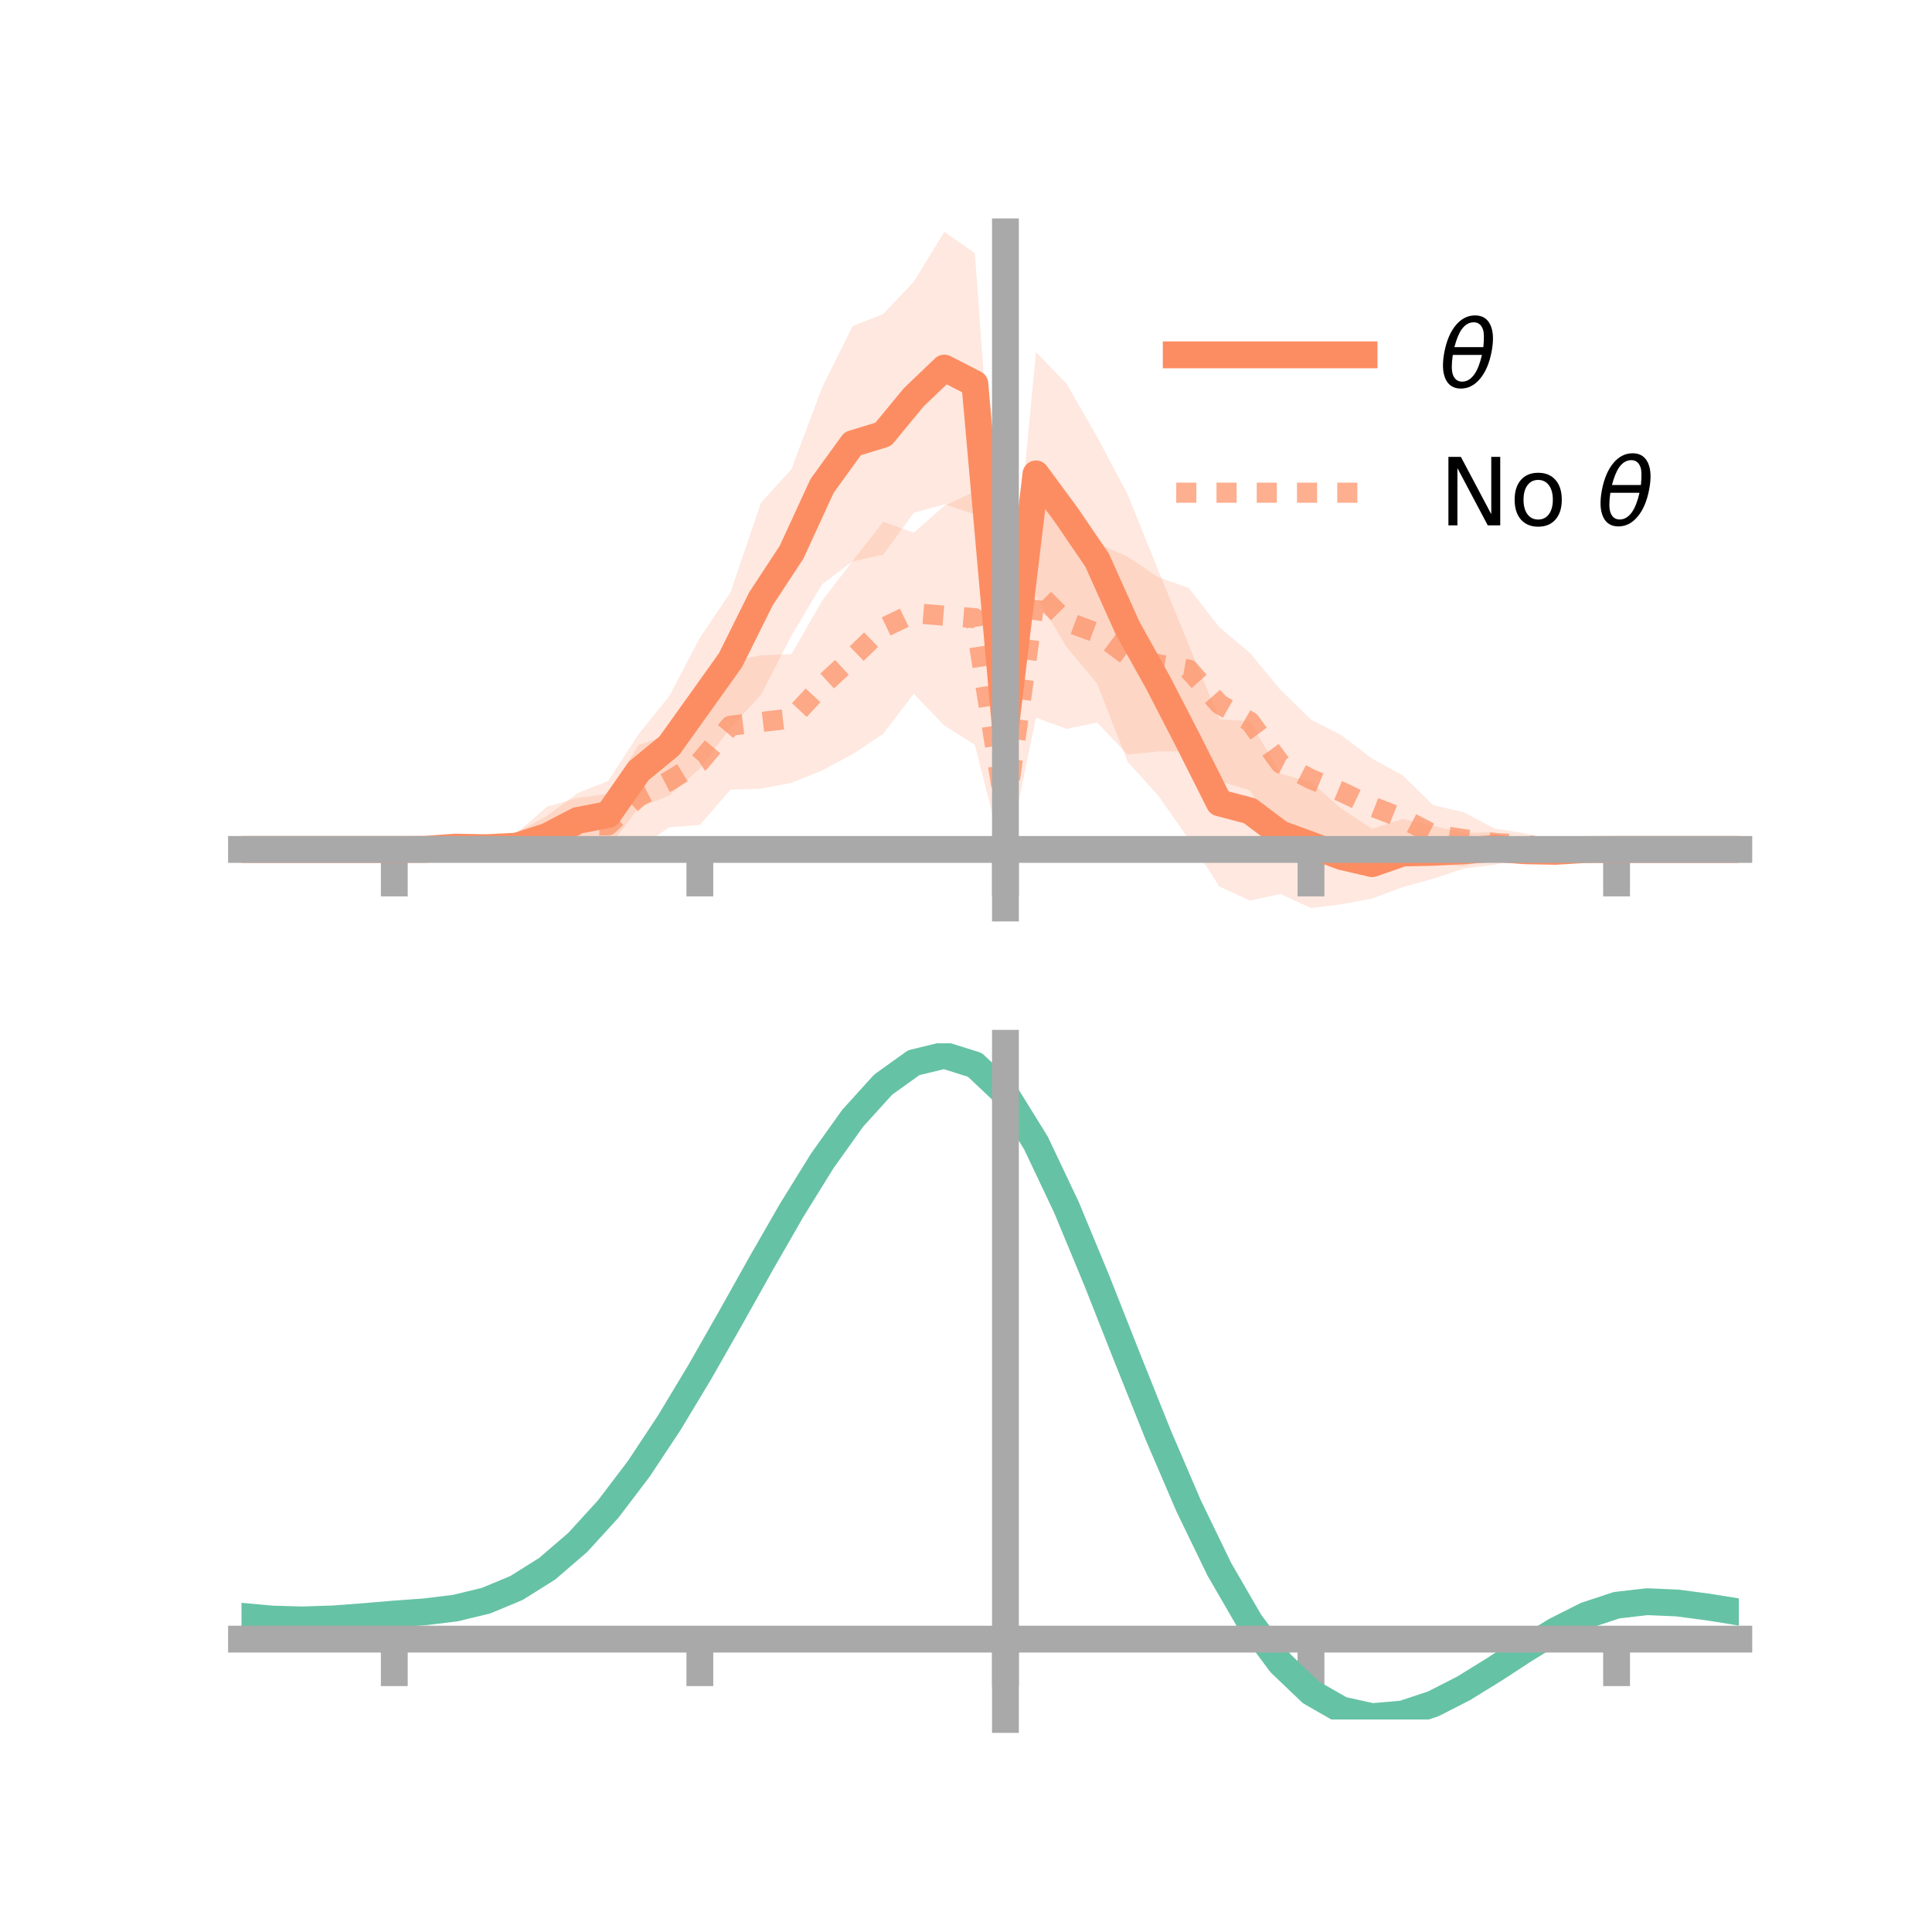 <?xml version="1.0" encoding="utf-8" standalone="no"?>
<!DOCTYPE svg PUBLIC "-//W3C//DTD SVG 1.1//EN"
  "http://www.w3.org/Graphics/SVG/1.1/DTD/svg11.dtd">
<!-- Created with matplotlib (https://matplotlib.org/) -->
<svg height="144pt" version="1.1" viewBox="0 0 144 144" width="144pt" xmlns="http://www.w3.org/2000/svg" xmlns:xlink="http://www.w3.org/1999/xlink">
 <defs>
  <style type="text/css">*{stroke-linecap:butt;stroke-linejoin:round;}</style>
 </defs>
 <g id="figure_1">
  <g id="patch_1">
   <path d="M 0 144 
L 144 144 
L 144 0 
L 0 0 
z
" style="fill:none;"/>
  </g>
  <g id="axes_1">
   <g id="patch_2">
    <path d="M 18 67.68 
L 129.6 67.68 
L 129.6 17.28 
L 18 17.28 
z
" style="fill:none;"/>
   </g>
   <g id="PolyCollection_1">
    <path clip-path="url(#pdf660f0cfe)" d="M 18 63.312 
L 18 63.312 
L 20.278 63.312 
L 22.555 63.312 
L 24.833 63.312 
L 27.11 63.312 
L 29.388 63.312 
L 31.665 63.167 
L 33.943 62.631 
L 36.22 62.538 
L 38.498 62.038 
L 40.776 60.818 
L 43.053 59.114 
L 45.331 58.209 
L 47.608 54.706 
L 49.886 51.883 
L 52.163 47.537 
L 54.441 44.163 
L 56.718 37.473 
L 58.996 34.963 
L 61.273 28.887 
L 63.551 24.305 
L 65.829 23.408 
L 68.106 21 
L 70.384 17.28 
L 72.661 18.874 
L 74.939 50.215 
L 77.216 26.237 
L 79.494 28.603 
L 81.771 32.558 
L 84.049 36.859 
L 86.327 42.497 
L 88.604 48.076 
L 90.882 53.607 
L 93.159 53.752 
L 95.437 57.669 
L 97.714 58.284 
L 99.992 60.287 
L 102.269 61.776 
L 104.547 61.04 
L 106.824 61.552 
L 109.102 62.091 
L 111.38 62.014 
L 113.657 62.907 
L 115.935 63.246 
L 118.212 63.21 
L 120.49 63.312 
L 122.767 63.312 
L 125.045 63.312 
L 127.322 63.312 
L 129.6 63.312 
L 129.6 63.312 
L 129.6 63.312 
L 127.322 63.312 
L 125.045 63.312 
L 122.767 63.312 
L 120.49 63.312 
L 118.212 63.428 
L 115.935 63.662 
L 113.657 63.916 
L 111.38 64.464 
L 109.102 64.733 
L 106.824 65.499 
L 104.547 66.12 
L 102.269 66.972 
L 99.992 67.399 
L 97.714 67.68 
L 95.437 66.632 
L 93.159 67.126 
L 90.882 66.071 
L 88.604 62.549 
L 86.327 59.3 
L 84.049 56.777 
L 81.771 50.942 
L 79.494 48.22 
L 77.216 44.407 
L 74.939 58.32 
L 72.661 38.332 
L 70.384 37.587 
L 68.106 38.224 
L 65.829 41.338 
L 63.551 41.833 
L 61.273 43.549 
L 58.996 47.367 
L 56.718 51.79 
L 54.441 54.261 
L 52.163 57.272 
L 49.886 59.29 
L 47.608 60.2 
L 45.331 63.218 
L 43.053 63.187 
L 40.776 63.862 
L 38.498 64.098 
L 36.22 63.828 
L 33.943 63.646 
L 31.665 63.439 
L 29.388 63.312 
L 27.11 63.312 
L 24.833 63.312 
L 22.555 63.312 
L 20.278 63.312 
L 18 63.312 
z
" style="fill:#fc8d62;fill-opacity:0.2;"/>
   </g>
   <g id="PolyCollection_2">
    <path clip-path="url(#pdf660f0cfe)" d="M 18 63.312 
L 18 63.312 
L 20.278 63.312 
L 22.555 63.312 
L 24.833 63.312 
L 27.11 63.312 
L 29.388 63.312 
L 31.665 63.28 
L 33.943 62.764 
L 36.22 62.252 
L 38.498 62.1 
L 40.776 60.124 
L 43.053 59.473 
L 45.331 59.16 
L 47.608 55.524 
L 49.886 54.75 
L 52.163 52.097 
L 54.441 49.335 
L 56.718 48.846 
L 58.996 48.756 
L 61.273 44.778 
L 63.551 41.812 
L 65.829 38.895 
L 68.106 39.702 
L 70.384 37.704 
L 72.661 36.632 
L 74.939 56.599 
L 77.216 34.611 
L 79.494 38.337 
L 81.771 40.513 
L 84.049 41.499 
L 86.327 43.025 
L 88.604 43.822 
L 90.882 46.749 
L 93.159 48.663 
L 95.437 51.411 
L 97.714 53.638 
L 99.992 54.809 
L 102.269 56.541 
L 104.547 57.792 
L 106.824 60.013 
L 109.102 60.546 
L 111.38 61.748 
L 113.657 62.108 
L 115.935 62.878 
L 118.212 63.286 
L 120.49 63.312 
L 122.767 63.312 
L 125.045 63.312 
L 127.322 63.312 
L 129.6 63.312 
L 129.6 63.312 
L 129.6 63.312 
L 127.322 63.312 
L 125.045 63.312 
L 122.767 63.312 
L 120.49 63.312 
L 118.212 63.363 
L 115.935 63.762 
L 113.657 63.758 
L 111.38 63.94 
L 109.102 64.548 
L 106.824 64.367 
L 104.547 64.221 
L 102.269 63.684 
L 99.992 63.235 
L 97.714 62.509 
L 95.437 62.394 
L 93.159 58.909 
L 90.882 58.22 
L 88.604 56.003 
L 86.327 56.004 
L 84.049 56.243 
L 81.771 53.852 
L 79.494 54.326 
L 77.216 53.485 
L 74.939 64.496 
L 72.661 55.516 
L 70.384 54.075 
L 68.106 51.702 
L 65.829 54.702 
L 63.551 56.208 
L 61.273 57.428 
L 58.996 58.349 
L 56.718 58.784 
L 54.441 58.857 
L 52.163 61.49 
L 49.886 61.655 
L 47.608 63.223 
L 45.331 63.87 
L 43.053 63.569 
L 40.776 64.057 
L 38.498 64.301 
L 36.22 64.047 
L 33.943 63.67 
L 31.665 63.342 
L 29.388 63.312 
L 27.11 63.312 
L 24.833 63.312 
L 22.555 63.312 
L 20.278 63.312 
L 18 63.312 
z
" style="fill:#fc8d62;fill-opacity:0.2;"/>
   </g>
   <g id="matplotlib.axis_1">
    <g id="xtick_1">
     <g id="line2d_1">
      <defs>
       <path d="M 0 0 
L 0 3.5 
" id="m5a4d7318fb" style="stroke:#a9a9a9;stroke-width:2;"/>
      </defs>
      <g>
       <use style="fill:#a9a9a9;stroke:#a9a9a9;stroke-width:2;" x="29.388" xlink:href="#m5a4d7318fb" y="63.312"/>
      </g>
     </g>
    </g>
    <g id="xtick_2">
     <g id="line2d_2">
      <g>
       <use style="fill:#a9a9a9;stroke:#a9a9a9;stroke-width:2;" x="52.163" xlink:href="#m5a4d7318fb" y="63.312"/>
      </g>
     </g>
    </g>
    <g id="xtick_3">
     <g id="line2d_3">
      <g>
       <use style="fill:#a9a9a9;stroke:#a9a9a9;stroke-width:2;" x="74.939" xlink:href="#m5a4d7318fb" y="63.312"/>
      </g>
     </g>
    </g>
    <g id="xtick_4">
     <g id="line2d_4">
      <g>
       <use style="fill:#a9a9a9;stroke:#a9a9a9;stroke-width:2;" x="97.714" xlink:href="#m5a4d7318fb" y="63.312"/>
      </g>
     </g>
    </g>
    <g id="xtick_5">
     <g id="line2d_5">
      <g>
       <use style="fill:#a9a9a9;stroke:#a9a9a9;stroke-width:2;" x="120.49" xlink:href="#m5a4d7318fb" y="63.312"/>
      </g>
     </g>
    </g>
   </g>
   <g id="matplotlib.axis_2"/>
   <g id="line2d_6">
    <path clip-path="url(#pdf660f0cfe)" d="M 18 63.312 
L 20.278 63.312 
L 22.555 63.312 
L 24.833 63.312 
L 27.11 63.312 
L 29.388 63.312 
L 31.665 63.303 
L 33.943 63.139 
L 36.22 63.183 
L 38.498 63.068 
L 40.776 62.34 
L 43.053 61.151 
L 45.331 60.714 
L 47.608 57.453 
L 49.886 55.586 
L 52.163 52.405 
L 54.441 49.212 
L 56.718 44.631 
L 58.996 41.165 
L 61.273 36.218 
L 63.551 33.069 
L 65.829 32.373 
L 68.106 29.612 
L 70.384 27.433 
L 72.661 28.603 
L 74.939 54.267 
L 77.216 35.322 
L 79.494 38.412 
L 81.771 41.75 
L 84.049 46.818 
L 86.327 50.899 
L 88.604 55.312 
L 90.882 59.839 
L 93.159 60.439 
L 95.437 62.15 
L 97.714 62.982 
L 99.992 63.843 
L 102.269 64.374 
L 104.547 63.58 
L 106.824 63.526 
L 109.102 63.412 
L 111.38 63.239 
L 113.657 63.412 
L 115.935 63.454 
L 118.212 63.319 
L 120.49 63.312 
L 122.767 63.312 
L 125.045 63.312 
L 127.322 63.312 
L 129.6 63.312 
" style="fill:none;stroke:#fc8d62;stroke-linecap:square;stroke-width:2;"/>
   </g>
   <g id="line2d_7">
    <path clip-path="url(#pdf660f0cfe)" d="M 18 63.312 
L 20.278 63.312 
L 22.555 63.312 
L 24.833 63.312 
L 27.11 63.312 
L 29.388 63.312 
L 31.665 63.311 
L 33.943 63.217 
L 36.22 63.149 
L 38.498 63.2 
L 40.776 62.09 
L 43.053 61.521 
L 45.331 61.515 
L 47.608 59.373 
L 49.886 58.203 
L 52.163 56.794 
L 54.441 54.096 
L 56.718 53.815 
L 58.996 53.552 
L 61.273 51.103 
L 63.551 49.01 
L 65.829 46.799 
L 68.106 45.702 
L 70.384 45.889 
L 72.661 46.074 
L 74.939 60.548 
L 77.216 44.048 
L 79.494 46.332 
L 81.771 47.182 
L 84.049 48.871 
L 86.327 49.514 
L 88.604 49.912 
L 90.882 52.484 
L 93.159 53.786 
L 95.437 56.903 
L 97.714 58.074 
L 99.992 59.022 
L 102.269 60.113 
L 104.547 61.006 
L 106.824 62.19 
L 109.102 62.547 
L 111.38 62.844 
L 113.657 62.933 
L 115.935 63.32 
L 118.212 63.324 
L 120.49 63.312 
L 122.767 63.312 
L 125.045 63.312 
L 127.322 63.312 
L 129.6 63.312 
" style="fill:none;stroke:#fc8d62;stroke-dasharray:1.5,1.5;stroke-dashoffset:0;stroke-opacity:0.7;stroke-width:1.5;"/>
   </g>
   <g id="patch_3">
    <path d="M 74.939 67.68 
L 74.939 17.28 
" style="fill:none;stroke:#a9a9a9;stroke-linecap:square;stroke-linejoin:miter;stroke-width:2;"/>
   </g>
   <g id="patch_4">
    <path d="M 129.6 67.68 
L 129.6 17.28 
" style="fill:none;"/>
   </g>
   <g id="patch_5">
    <path d="M 18 63.312 
L 129.6 63.312 
" style="fill:none;stroke:#a9a9a9;stroke-linecap:square;stroke-linejoin:miter;stroke-width:2;"/>
   </g>
   <g id="patch_6">
    <path d="M 18 17.28 
L 129.6 17.28 
" style="fill:none;"/>
   </g>
   <g id="legend_1">
    <g id="line2d_8">
     <path d="M 87.67 26.449 
L 101.67 26.449 
" style="fill:none;stroke:#fc8d62;stroke-linecap:square;stroke-width:2;"/>
    </g>
    <g id="line2d_9"/>
    <g id="text_1">
     <!-- $\theta$ -->
     <g transform="translate(107.27 28.899)scale(0.07 -0.07)">
      <defs>
       <path d="M 45.516 34.672 
L 14.453 34.672 
Q 12.359 20.062 14.5 13.875 
Q 17.188 6.25 24.469 6.25 
Q 31.781 6.25 37.359 13.922 
Q 42.234 20.656 45.516 34.672 
z
M 47.016 42.969 
Q 48.344 56.844 46.625 61.719 
Q 43.953 69.438 36.766 69.438 
Q 29.297 69.438 23.828 61.812 
Q 19.531 55.672 16.156 42.969 
z
M 38.188 76.766 
Q 49.906 76.766 54.594 66.406 
Q 59.281 56.109 55.719 37.844 
Q 52.203 19.625 43.453 9.281 
Q 34.766 -1.125 23.047 -1.125 
Q 11.281 -1.125 6.641 9.281 
Q 2 19.625 5.516 37.844 
Q 9.078 56.109 17.719 66.406 
Q 26.422 76.766 38.188 76.766 
z
" id="DejaVuSans-Oblique-952"/>
      </defs>
      <use transform="translate(0 0.234)" xlink:href="#DejaVuSans-Oblique-952"/>
     </g>
    </g>
    <g id="line2d_10">
     <path d="M 87.67 36.724 
L 101.67 36.724 
" style="fill:none;stroke:#fc8d62;stroke-dasharray:1.5,1.5;stroke-dashoffset:0;stroke-opacity:0.7;stroke-width:1.5;"/>
    </g>
    <g id="line2d_11"/>
    <g id="text_2">
     <!-- No $\theta$ -->
     <g transform="translate(107.27 39.174)scale(0.07 -0.07)">
      <defs>
       <path d="M 9.812 72.906 
L 23.094 72.906 
L 55.422 11.922 
L 55.422 72.906 
L 64.984 72.906 
L 64.984 0 
L 51.703 0 
L 19.391 60.984 
L 19.391 0 
L 9.812 0 
z
" id="DejaVuSans-78"/>
       <path d="M 30.609 48.391 
Q 23.391 48.391 19.188 42.75 
Q 14.984 37.109 14.984 27.297 
Q 14.984 17.484 19.156 11.844 
Q 23.344 6.203 30.609 6.203 
Q 37.797 6.203 41.984 11.859 
Q 46.188 17.531 46.188 27.297 
Q 46.188 37.016 41.984 42.703 
Q 37.797 48.391 30.609 48.391 
z
M 30.609 56 
Q 42.328 56 49.016 48.375 
Q 55.719 40.766 55.719 27.297 
Q 55.719 13.875 49.016 6.219 
Q 42.328 -1.422 30.609 -1.422 
Q 18.844 -1.422 12.172 6.219 
Q 5.516 13.875 5.516 27.297 
Q 5.516 40.766 12.172 48.375 
Q 18.844 56 30.609 56 
z
" id="DejaVuSans-111"/>
       <path id="DejaVuSans-32"/>
      </defs>
      <use transform="translate(0 0.234)" xlink:href="#DejaVuSans-78"/>
      <use transform="translate(74.805 0.234)" xlink:href="#DejaVuSans-111"/>
      <use transform="translate(135.986 0.234)" xlink:href="#DejaVuSans-32"/>
      <use transform="translate(167.773 0.234)" xlink:href="#DejaVuSans-Oblique-952"/>
     </g>
    </g>
   </g>
  </g>
  <g id="axes_2">
   <g id="patch_7">
    <path d="M 18 128.16 
L 129.6 128.16 
L 129.6 77.76 
L 18 77.76 
z
" style="fill:none;"/>
   </g>
   <g id="PolyCollection_3">
    <path clip-path="url(#p0ef553889b)" d="M 18 120.506 
L 18 120.429 
L 20.278 120.647 
L 22.555 120.71 
L 24.833 120.628 
L 27.11 120.448 
L 29.388 120.248 
L 31.665 120.077 
L 33.943 119.794 
L 36.22 119.238 
L 38.498 118.281 
L 40.776 116.831 
L 43.053 114.837 
L 45.331 112.291 
L 47.608 109.225 
L 49.886 105.707 
L 52.163 101.838 
L 54.441 97.748 
L 56.718 93.591 
L 58.996 89.542 
L 61.273 85.79 
L 63.551 82.534 
L 65.829 79.976 
L 68.106 78.319 
L 70.384 77.76 
L 72.661 78.487 
L 74.939 80.67 
L 77.216 84.396 
L 79.494 89.268 
L 81.771 94.839 
L 84.049 100.691 
L 86.327 106.462 
L 88.604 111.849 
L 90.882 116.62 
L 93.159 120.609 
L 95.437 123.718 
L 97.714 125.915 
L 99.992 127.228 
L 102.269 127.735 
L 104.547 127.547 
L 106.824 126.804 
L 109.102 125.659 
L 111.38 124.276 
L 113.657 122.818 
L 115.935 121.444 
L 118.212 120.308 
L 120.49 119.561 
L 122.767 119.3 
L 125.045 119.406 
L 127.322 119.718 
L 129.6 120.095 
L 129.6 120.198 
L 129.6 120.198 
L 127.322 119.846 
L 125.045 119.554 
L 122.767 119.46 
L 120.49 119.727 
L 118.212 120.485 
L 115.935 121.648 
L 113.657 123.067 
L 111.38 124.576 
L 109.102 126.007 
L 106.824 127.19 
L 104.547 127.959 
L 102.269 128.16 
L 99.992 127.663 
L 97.714 126.368 
L 95.437 124.213 
L 93.159 121.182 
L 90.882 117.307 
L 88.604 112.678 
L 86.327 107.449 
L 84.049 101.845 
L 81.771 96.156 
L 79.494 90.737 
L 77.216 85.995 
L 74.939 82.369 
L 72.661 80.251 
L 70.384 79.55 
L 68.106 80.095 
L 65.829 81.699 
L 63.551 84.167 
L 61.273 87.302 
L 58.996 90.906 
L 56.718 94.788 
L 54.441 98.768 
L 52.163 102.678 
L 49.886 106.374 
L 47.608 109.734 
L 45.331 112.666 
L 43.053 115.106 
L 40.776 117.028 
L 38.498 118.439 
L 36.22 119.377 
L 33.943 119.923 
L 31.665 120.196 
L 29.388 120.356 
L 27.11 120.54 
L 24.833 120.701 
L 22.555 120.768 
L 20.278 120.705 
L 18 120.506 
z
" style="fill:#66c2a5;fill-opacity:0.2;"/>
   </g>
   <g id="matplotlib.axis_3">
    <g id="xtick_6">
     <g id="line2d_12">
      <g>
       <use style="fill:#a9a9a9;stroke:#a9a9a9;stroke-width:2;" x="29.388" xlink:href="#m5a4d7318fb" y="122.171"/>
      </g>
     </g>
    </g>
    <g id="xtick_7">
     <g id="line2d_13">
      <g>
       <use style="fill:#a9a9a9;stroke:#a9a9a9;stroke-width:2;" x="52.163" xlink:href="#m5a4d7318fb" y="122.171"/>
      </g>
     </g>
    </g>
    <g id="xtick_8">
     <g id="line2d_14">
      <g>
       <use style="fill:#a9a9a9;stroke:#a9a9a9;stroke-width:2;" x="74.939" xlink:href="#m5a4d7318fb" y="122.171"/>
      </g>
     </g>
    </g>
    <g id="xtick_9">
     <g id="line2d_15">
      <g>
       <use style="fill:#a9a9a9;stroke:#a9a9a9;stroke-width:2;" x="97.714" xlink:href="#m5a4d7318fb" y="122.171"/>
      </g>
     </g>
    </g>
    <g id="xtick_10">
     <g id="line2d_16">
      <g>
       <use style="fill:#a9a9a9;stroke:#a9a9a9;stroke-width:2;" x="120.49" xlink:href="#m5a4d7318fb" y="122.171"/>
      </g>
     </g>
    </g>
   </g>
   <g id="matplotlib.axis_4"/>
   <g id="line2d_17">
    <path clip-path="url(#p0ef553889b)" d="M 18 120.468 
L 20.278 120.676 
L 22.555 120.739 
L 24.833 120.664 
L 27.11 120.494 
L 29.388 120.302 
L 31.665 120.137 
L 33.943 119.858 
L 36.22 119.307 
L 38.498 118.36 
L 40.776 116.93 
L 43.053 114.972 
L 45.331 112.478 
L 47.608 109.48 
L 49.886 106.041 
L 52.163 102.258 
L 54.441 98.258 
L 56.718 94.19 
L 58.996 90.224 
L 61.273 86.546 
L 63.551 83.351 
L 65.829 80.838 
L 68.106 79.207 
L 70.384 78.655 
L 72.661 79.369 
L 74.939 81.519 
L 77.216 85.195 
L 79.494 90.002 
L 81.771 95.498 
L 84.049 101.268 
L 86.327 106.956 
L 88.604 112.263 
L 90.882 116.963 
L 93.159 120.895 
L 95.437 123.965 
L 97.714 126.141 
L 99.992 127.446 
L 102.269 127.947 
L 104.547 127.753 
L 106.824 126.997 
L 109.102 125.833 
L 111.38 124.426 
L 113.657 122.942 
L 115.935 121.546 
L 118.212 120.397 
L 120.49 119.644 
L 122.767 119.38 
L 125.045 119.48 
L 127.322 119.782 
L 129.6 120.147 
" style="fill:none;stroke:#66c2a5;stroke-linecap:square;stroke-width:2;"/>
   </g>
   <g id="patch_8">
    <path d="M 74.939 128.16 
L 74.939 77.76 
" style="fill:none;stroke:#a9a9a9;stroke-linecap:square;stroke-linejoin:miter;stroke-width:2;"/>
   </g>
   <g id="patch_9">
    <path d="M 129.6 128.16 
L 129.6 77.76 
" style="fill:none;"/>
   </g>
   <g id="patch_10">
    <path d="M 18 122.171 
L 129.6 122.171 
" style="fill:none;stroke:#a9a9a9;stroke-linecap:square;stroke-linejoin:miter;stroke-width:2;"/>
   </g>
   <g id="patch_11">
    <path d="M 18 77.76 
L 129.6 77.76 
" style="fill:none;"/>
   </g>
  </g>
 </g>
 <defs>
  <clipPath id="pdf660f0cfe">
   <rect height="50.4" width="111.6" x="18" y="17.28"/>
  </clipPath>
  <clipPath id="p0ef553889b">
   <rect height="50.4" width="111.6" x="18" y="77.76"/>
  </clipPath>
 </defs>
</svg>
